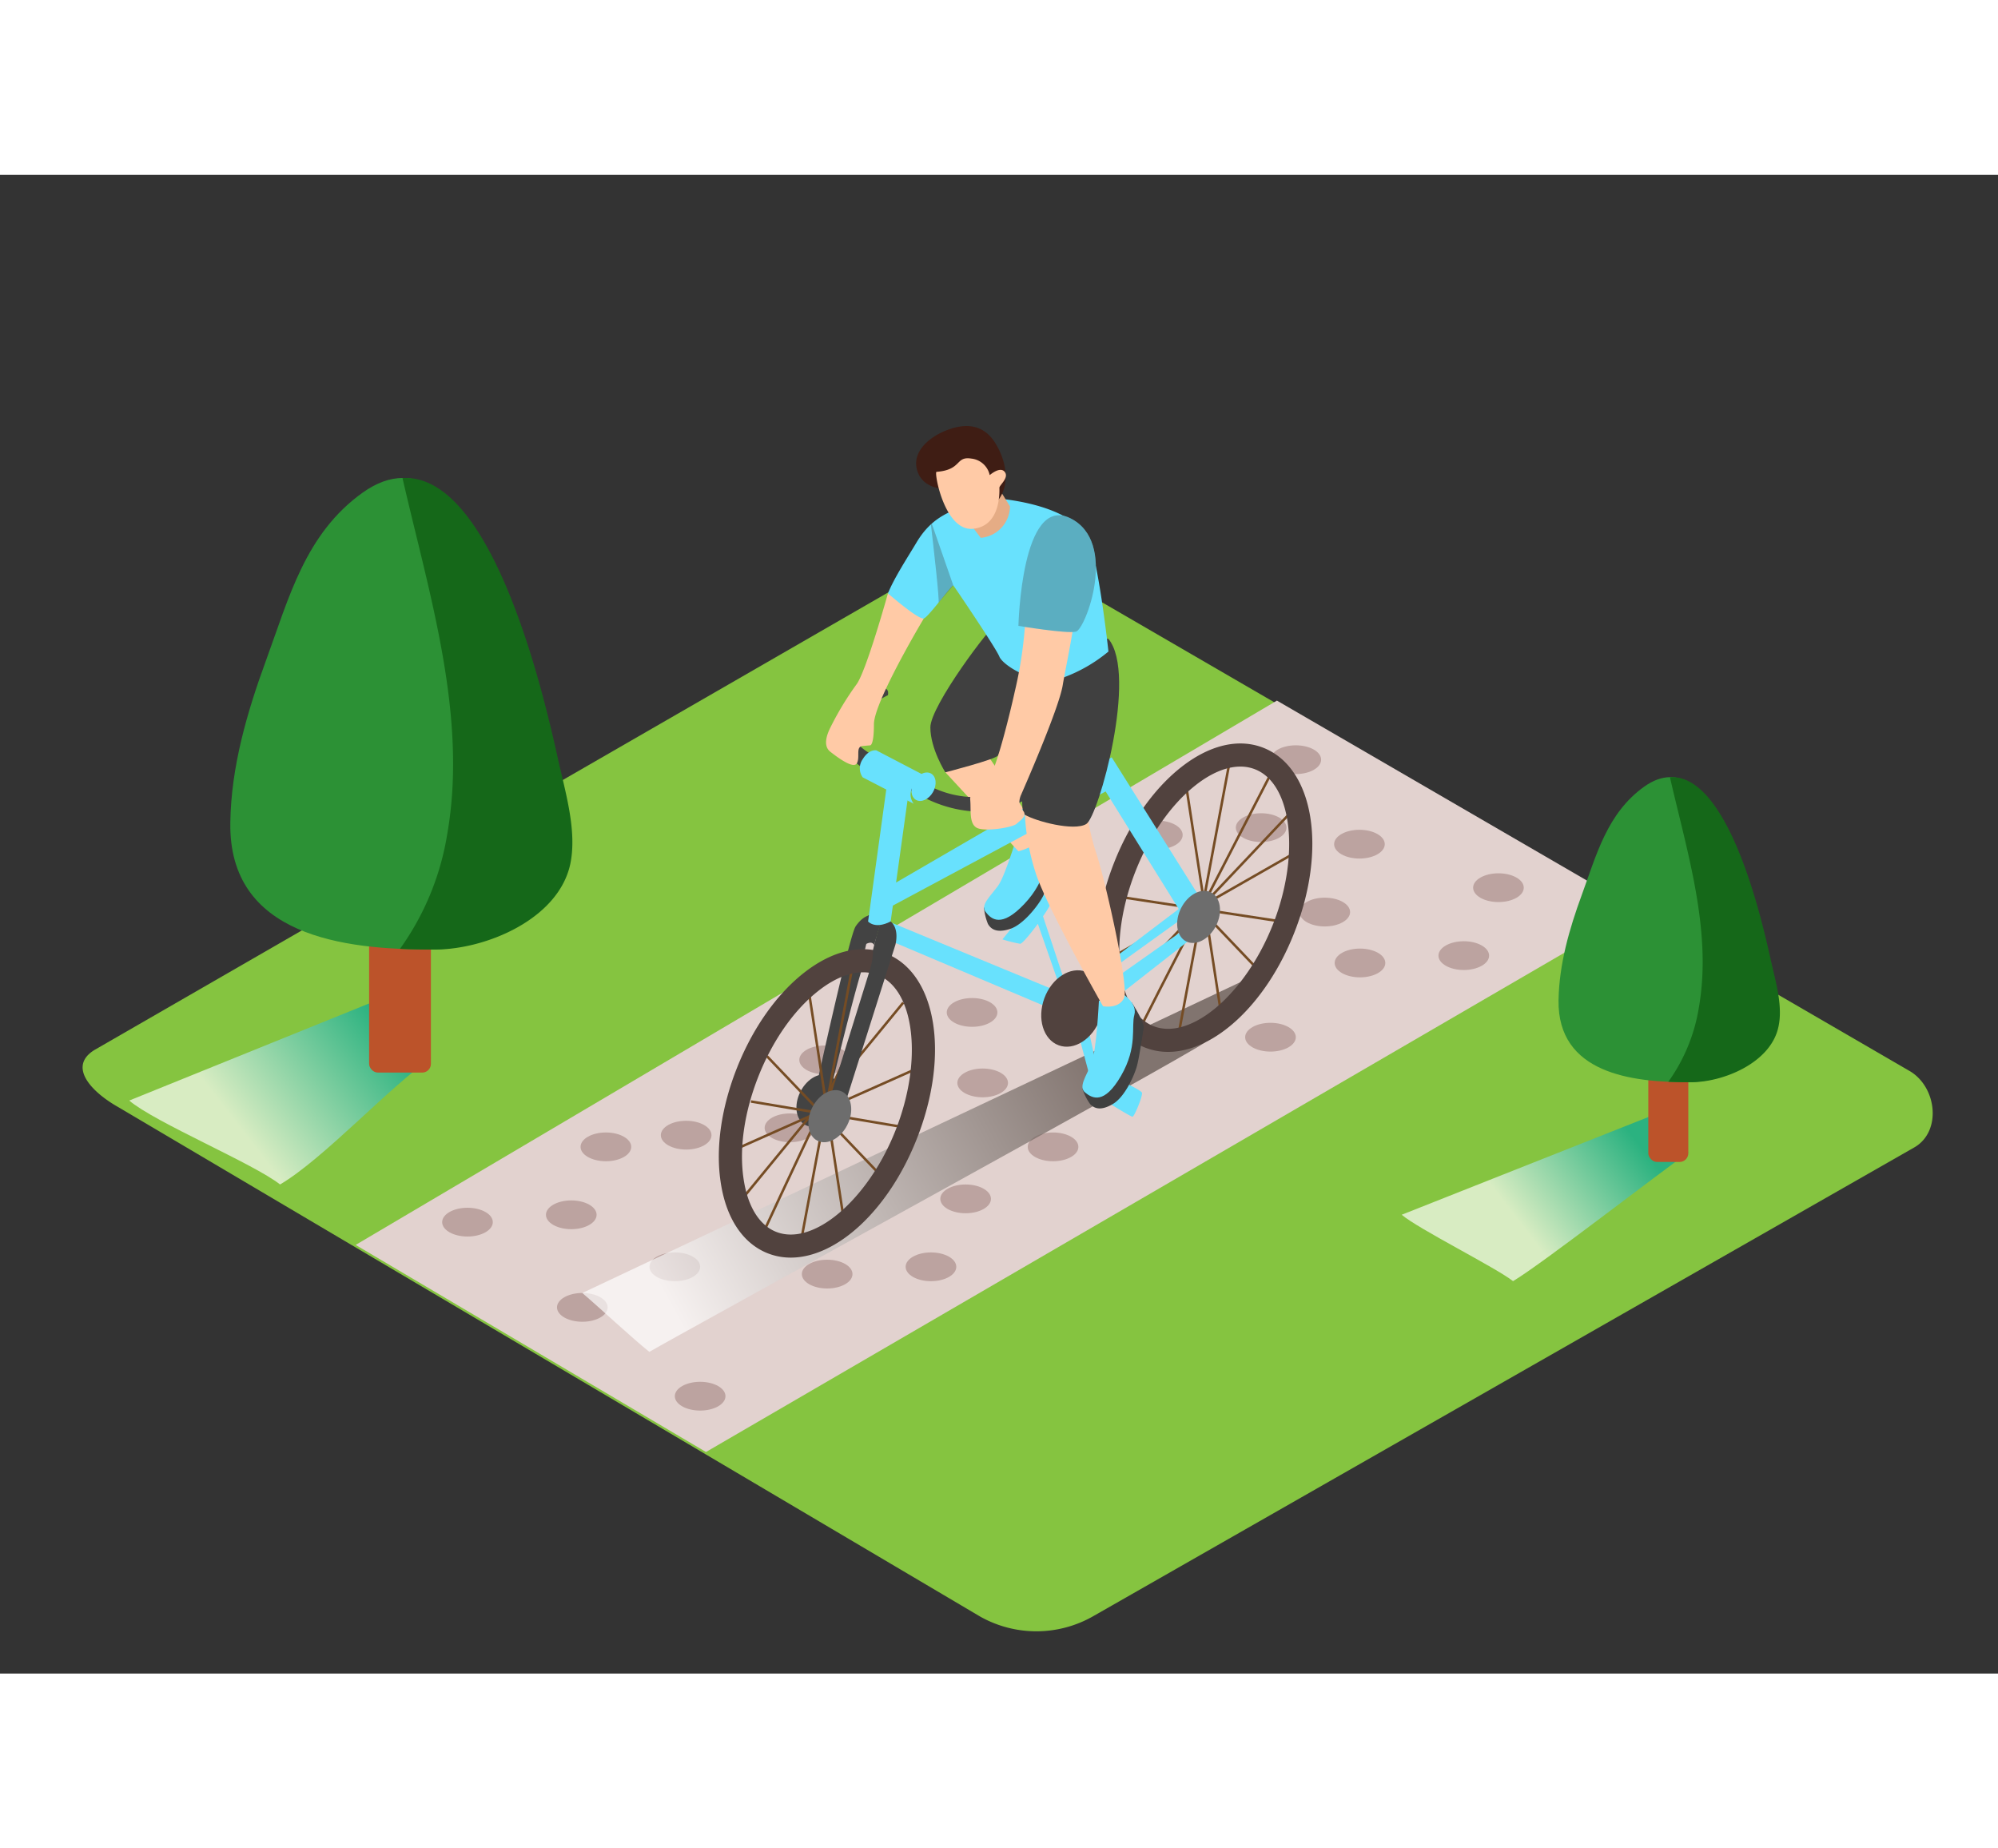 <svg xmlns="http://www.w3.org/2000/svg" xmlns:xlink="http://www.w3.org/1999/xlink" viewBox="0 0 400 300" class="styles_logo__3Jd-a" width="200" height="185"><rect x="0" y="0" width="400" height="300" fill="#333333" stroke="none"/><defs><linearGradient id="linear-gradient__hz471prF" x1="75" y1="167.53" x2="46.74" y2="189.42" gradientUnits="userSpaceOnUse"><stop offset="0" stop-color="#00a99d"/><stop offset="1" stop-color="#fff"/></linearGradient><linearGradient id="linear-gradient-2__hz471prF" x1="324.97" y1="189.86" x2="302.28" y2="207.38" xmlns:xlink="http://www.w3.org/1999/xlink" xlink:href="#linear-gradient__hz471prF"/><linearGradient id="linear-gradient-3__hz471prF" x1="219.18" y1="176.98" x2="132.78" y2="224.5" gradientUnits="userSpaceOnUse"><stop offset="0" stop-color="#534741"/><stop offset="1" stop-color="#fff"/></linearGradient></defs><title>PP</title><g style="isolation: isolate;"><g id="Layer_2__hz471prF" data-name="Layer 2"><path d="M196.24,288.6,23.74,186.65c-5.49-3.08-10.2-8.15-4.85-11.46L192,75.41c2.6-1.61,6.54-2.66,9.18-1.13L382.28,179.37c5.49,3.19,6.48,12.1,1,15.29L219,288.44A22.94,22.94,0,0,1,196.24,288.6Z" fill="#85c440"/><polygon points="71.2 214.2 141.34 255.65 327.88 147.17 255.64 105.24 71.2 214.2" fill="#e2d2cf"/><ellipse cx="93.59" cy="209.64" rx="5.07" ry="2.88" fill="#bca3a0"/><ellipse cx="114.37" cy="208.17" rx="5.07" ry="2.88" fill="#bca3a0"/><ellipse cx="121.3" cy="194.57" rx="5.07" ry="2.88" fill="#bca3a0"/><ellipse cx="116.58" cy="226.7" rx="5.07" ry="2.88" fill="#bca3a0"/><ellipse cx="140.17" cy="244.48" rx="5.07" ry="2.88" fill="#bca3a0"/><ellipse cx="135.1" cy="218.58" rx="5.07" ry="2.88" fill="#bca3a0"/><ellipse cx="165.6" cy="220.04" rx="5.07" ry="2.88" fill="#bca3a0"/><ellipse cx="186.38" cy="218.58" rx="5.07" ry="2.88" fill="#bca3a0"/><ellipse cx="193.32" cy="204.98" rx="5.07" ry="2.88" fill="#bca3a0"/><ellipse cx="137.37" cy="192.23" rx="5.07" ry="2.88" fill="#bca3a0"/><ellipse cx="158.15" cy="190.76" rx="5.07" ry="2.88" fill="#bca3a0"/><ellipse cx="165.09" cy="177.16" rx="5.07" ry="2.88" fill="#bca3a0"/><ellipse cx="196.73" cy="181.77" rx="5.07" ry="2.88" fill="#bca3a0"/><ellipse cx="210.82" cy="194.57" rx="5.07" ry="2.88" fill="#bca3a0"/><ellipse cx="194.61" cy="167.66" rx="5.07" ry="2.88" fill="#bca3a0"/><ellipse cx="272.27" cy="157.76" rx="5.07" ry="2.88" fill="#bca3a0"/><ellipse cx="293.05" cy="156.29" rx="5.07" ry="2.88" fill="#bca3a0"/><ellipse cx="299.99" cy="142.69" rx="5.07" ry="2.88" fill="#bca3a0"/><ellipse cx="231.7" cy="132.14" rx="5.07" ry="2.88" fill="#bca3a0"/><ellipse cx="252.48" cy="130.67" rx="5.07" ry="2.88" fill="#bca3a0"/><ellipse cx="259.42" cy="117.07" rx="5.07" ry="2.88" fill="#bca3a0"/><ellipse cx="254.35" cy="172.62" rx="5.07" ry="2.88" fill="#bca3a0"/><ellipse cx="265.22" cy="147.57" rx="5.07" ry="2.88" fill="#bca3a0"/><ellipse cx="272.16" cy="133.98" rx="5.07" ry="2.88" fill="#bca3a0"/><path d="M56.07,202.1c8.74-5.15,21.85-19.5,30.2-25.27L79,163.8,25.87,185.3C31,189.68,50.79,197.93,56.07,202.1Z" opacity="0.68" fill="url(#linear-gradient__hz471prF)" style="mix-blend-mode: multiply;"/><rect x="73.9" y="97.7" width="12.37" height="82" rx="1.74" ry="1.74" fill="#bc532a"/><path d="M110.62,114.47c-2.85-12.37-15.52-66.9-38-50.87-11.5,8.21-14.75,21-19.36,33.59-3.81,10.4-7,21.33-7.15,32.48-.36,22.69,22.72,25.46,40.38,25.38,10.18,0,24.71-6.06,27.09-17.11,1.43-6.67-1-14.53-2.43-21.06Q110.9,115.68,110.62,114.47Z" fill="#2c9135"/><path d="M111.7,116.88q-.26-1.21-.54-2.41c-2.52-10.94-12.72-54.84-30.58-53.77C85.88,83.84,93.7,108.3,89.53,132a54.17,54.17,0,0,1-9.45,22.93c2.37.12,4.71.15,7,.14,10.18,0,24.71-6.06,27.09-17.11C115.57,131.27,113.13,123.41,111.7,116.88Z" fill="#156819"/><path d="M302.91,221.45c5.65-3.33,29.68-22,35.09-25.72l-4.69-8.44-52.69,20.87C283.94,211,299.5,218.75,302.91,221.45Z" opacity="0.68" fill="url(#linear-gradient-2__hz471prF)" style="mix-blend-mode: multiply;"/><rect x="329.99" y="144.52" width="8.01" height="53.07" rx="1.74" ry="1.74" fill="#bc532a"/><path d="M353.76,155.38c-1.85-8-10-43.3-24.58-32.92-7.44,5.31-9.55,13.62-12.53,21.74-2.47,6.73-4.51,13.81-4.63,21-.23,14.68,14.7,16.48,26.13,16.42,6.59,0,16-3.92,17.53-11.07.93-4.31-.65-9.4-1.58-13.63Q353.94,156.16,353.76,155.38Z" fill="#2c9135"/><path d="M354.46,156.93q-.17-.78-.35-1.56c-1.63-7.08-8.23-35.49-19.79-34.8,3.43,15,8.49,30.8,5.79,46.13A35.06,35.06,0,0,1,334,181.54c1.53.08,3,.1,4.51.09,6.59,0,16-3.92,17.53-11.07C357,166.25,355.38,161.16,354.46,156.93Z" fill="#156819"/><path d="M130,235.61c5.65-3.33,105.83-58.2,111.24-61.94l11.17-14L116.58,223.82C119.9,226.65,126.61,232.91,130,235.61Z" opacity="0.68" fill="url(#linear-gradient-3__hz471prF)" style="mix-blend-mode: multiply;"/><line x1="235.9" y1="172.35" x2="246.13" y2="117.67" fill="none" stroke="#754c24" stroke-miterlimit="10" stroke-width="0.5"/><path d="M228.06,171.33c0-.45,26.39-51.49,26.39-51.49" fill="none" stroke="#754c24" stroke-miterlimit="10" stroke-width="0.5"/><line x1="260.11" y1="125.82" x2="223.89" y2="164.11" fill="none" stroke="#754c24" stroke-miterlimit="10" stroke-width="0.5"/><line x1="260.11" y1="135.22" x2="222.32" y2="156.8" fill="none" stroke="#754c24" stroke-miterlimit="10" stroke-width="0.5"/><line x1="256.38" y1="149.44" x2="223.53" y2="144.43" fill="none" stroke="#754c24" stroke-miterlimit="10" stroke-width="0.5"/><line x1="252.43" y1="159.71" x2="229.08" y2="135.22" fill="none" stroke="#754c24" stroke-miterlimit="10" stroke-width="0.5"/><line x1="244.76" y1="169.86" x2="237.54" y2="122.7" fill="none" stroke="#754c24" stroke-miterlimit="10" stroke-width="0.5"/><path d="M233.85,175.56a12.54,12.54,0,0,1-4.65-.88c-5-2-8.38-7.12-9.41-14.42-1-6.84.21-14.9,3.3-22.7s7.76-14.48,13.14-18.8c5.75-4.61,11.69-6.06,16.73-4.06,10.09,4,12.78,20.3,6.11,37.12h0C253.4,166.15,243,175.56,233.85,175.56Zm14.47-57.11c-2.81,0-6,1.33-9.2,3.92-4.77,3.83-8.94,9.83-11.74,16.9s-3.87,14.3-3,20.36c.79,5.59,3.11,9.41,6.54,10.77,7.42,2.94,18.37-6.34,23.89-20.27h0c5.52-13.93,3.9-28.19-3.53-31.13A7.94,7.94,0,0,0,248.32,118.45Z" fill="#51423e"/><path d="M237.53,145.78c-.23.15-14.5,11-14.5,11v1.89l15.85-11.4" fill="#68e1fd"/><path d="M212.31,162.92l-4.53-13s-2.94,4-3.55,4a28.94,28.94,0,0,1-3.54-.88l7.39-9.16s2.19.53,2.42,1.21-1.69,3.32-1.69,3.32l4.64,14,2.87,11.17L219.11,184s7.25,4.61,7.63,4.53,2-4,1.89-4.76-8.91-4.53-8.91-4.53l-1.81-8.17" fill="#68e1fd"/><path d="M197,146.73a11.15,11.15,0,0,0,.79,3.22c.57,1,1.7,1.88,4.41,1s5.53-4.61,6.44-6.24,2.62-6,3.09-7.11-1.16-5.58-1.16-5.58" fill="#404040"/><path d="M204.23,130.31s-2.83,9.82-4.42,12-3.58,3.84-2.47,5.26,3.12,3.26,7.74-1.63,4.18-9.11,5.41-11.27-1.45-4.82-1.45-4.82" fill="#68e1fd"/><path d="M189.27,119.6l14.62,15.81s2.88-.75,4-2.07-11.48-19-11.48-19S189.27,115.08,189.27,119.6Z" fill="#ffcaa6"/><polygon points="177.29 142.88 222.56 116.59 241.21 146.24 237.45 149.32 221.35 123.43 177.56 146.91 177.56 149.32 211.02 163.14 209.25 166.43 176.41 152.54 177.29 142.88" fill="#68e1fd"/><ellipse cx="214.66" cy="166.87" rx="7.85" ry="5.95" transform="translate(-16.19 310.51) rotate(-69.75)" fill="#51423e"/><path d="M237.45,149.32l.68,1L223,161l.91,3.32,17.74-13.89s2.14-2-.48-4.14" fill="#68e1fd"/><ellipse cx="239.96" cy="148.53" rx="5.5" ry="3.92" transform="translate(-0.89 295.63) rotate(-63.17)" fill="#6d6d6d"/><path d="M173,155.88a58.63,58.63,0,0,1,2.12-7.68,5.21,5.21,0,0,0-.88,0s-1.41,0-2.94,2.23c-1.24,1.81-7.6,30.84-7.6,30.84l2.77,1.22s4.64-19.52,6.83-25.84A.76.76,0,0,1,173,155.88Z" fill="#434343"/><ellipse cx="163.74" cy="185.3" rx="5.5" ry="3.92" transform="translate(-75.52 247.78) rotate(-63.17)" fill="#434343"/><line x1="160.35" y1="213.54" x2="170.58" y2="158.86" fill="none" stroke="#754c24" stroke-miterlimit="10" stroke-width="0.5"/><path d="M152.52,212.51c0-.45,24.15-51.45,24.15-51.45" fill="none" stroke="#754c24" stroke-miterlimit="10" stroke-width="0.5"/><line x1="180.84" y1="165.69" x2="148.34" y2="205.29" fill="none" stroke="#754c24" stroke-miterlimit="10" stroke-width="0.5"/><line x1="183.32" y1="179" x2="148.34" y2="194.57" fill="none" stroke="#754c24" stroke-miterlimit="10" stroke-width="0.5"/><line x1="180.84" y1="190.62" x2="150.35" y2="185.49" fill="none" stroke="#754c24" stroke-miterlimit="10" stroke-width="0.5"/><line x1="176.89" y1="200.89" x2="153.53" y2="176.41" fill="none" stroke="#754c24" stroke-miterlimit="10" stroke-width="0.5"/><line x1="169.22" y1="211.05" x2="162" y2="163.88" fill="none" stroke="#754c24" stroke-miterlimit="10" stroke-width="0.5"/><path d="M158.31,216.74a12.54,12.54,0,0,1-4.65-.88c-5-2-8.38-7.12-9.41-14.42-1-6.84.21-14.9,3.3-22.7s7.76-14.48,13.14-18.8c5.75-4.61,11.69-6.06,16.73-4.06,10.09,4,12.78,20.3,6.11,37.12h0C177.86,207.33,167.49,216.74,158.31,216.74Zm14.47-57.11c-2.81,0-6,1.33-9.2,3.92-4.77,3.83-8.94,9.83-11.74,16.9s-3.87,14.3-3,20.36c.79,5.59,3.11,9.41,6.54,10.77,7.42,2.94,18.37-6.34,23.89-20.27h0c5.52-13.93,3.9-28.19-3.53-31.13A7.94,7.94,0,0,0,172.77,159.63Z" fill="#51423e"/><path d="M178.31,149.45a5.42,5.42,0,0,0-1.64-.91,66,66,0,0,0-1.9,6.66,12.94,12.94,0,0,1-.51,3.59l-8.42,27.09,3.07.91,10.34-32.65S180.15,151,178.31,149.45Z" fill="#434343"/><path d="M175,154.17s-.41-1.17-2.23.2l1-6.09a3.12,3.12,0,0,1,2.88.25" fill="#434343"/><path d="M177.76,104.16s-6.5,3.12-7.09,6.84,6.58,6.33,6.58,6.33l7.6,4.3A20.16,20.16,0,0,0,197,124.5a20.76,20.76,0,0,0,11-4.81s2,.68,1.43,2.19-6.5,5.06-11.31,5.57a25.3,25.3,0,0,1-13.7-3.12C181.47,122.56,173,119,173,119s-4.56-3.38-5.23-5.57.51-8.44,7.68-10.55C175.48,102.89,178.18,102,177.76,104.16Z" fill="#434343"/><path d="M172.71,120.6a3.13,3.13,0,0,1,0-3.62c1.27-2.1,2.73-1.78,2.73-1.78l10.35,5.4a3.56,3.56,0,0,0-3.12,2,3,3,0,0,0,.26,3.29Z" fill="#68e1fd"/><ellipse cx="184.4" cy="123.22" rx="3.03" ry="2.17" transform="matrix(0.5, -0.87, 0.87, 0.5, -14.51, 221.3)" fill="#68e1fd"/><path d="M177.87,119.85l-4.08,29.6s1.35,1.64,4.52,0l4-28.72" fill="#68e1fd"/><ellipse cx="166.13" cy="188.43" rx="5.5" ry="3.92" transform="translate(-77 251.63) rotate(-63.17)" fill="#6d6d6d"/><path d="M216.72,183a11.15,11.15,0,0,0,1.52,3c.79.86,2.09,1.44,4.54,0s4.32-5.76,4.82-7.56,1.15-6.48,1.37-7.63-2.41-5.16-2.41-5.16" fill="#404040"/><path d="M220,165.36s-.48,10.21-1.54,12.67-2.6,4.56-1.19,5.69,3.79,2.46,7.16-3.37,2-9.83,2.67-12.21-2.53-4.35-2.53-4.35" fill="#68e1fd"/><path d="M205.18,128.08a45.6,45.6,0,0,0,2.16,11.65c2.07,6.59,13.48,26.69,13.48,26.69s3.16.62,4.21-1.64-3.72-23.54-5.62-29.19a44.5,44.5,0,0,1-2.1-11.29Z" fill="#ffcaa6"/><path d="M177.77,83.76s-4.42,15.9-6.36,18.32a60.11,60.11,0,0,0-5.17,8.56c-.81,1.62-1.45,3.72,0,4.85s4.68,3.55,5.33,2.26-.32-3.29,1.13-3.42l1.45-.13s.81.29.81-4.22,10-21.2,10-21.2Z" fill="#ffcaa6"/><path d="M199.84,89.49c-1.53.75-13.58,16.81-13.58,21.11s3,9,3,9,10.21-2.63,10.56-3.39,8.44-18.63,8.44-18.63-5.25,29.2-3.1,30.5,9.87,3.37,12.32,1.86S227.82,100,221.9,92.88" fill="#404040"/><path d="M198.3,64.64c10.35.81,17.25,3.91,19.41,7.91s4.2,22.87,4.2,22.87a30.56,30.56,0,0,1-9.12,5.24c-5.28,1.85-12-2.44-12.71-4.21s-9-14-9.22-14.26S186,88.34,185,88.78s-7.23-5-7.23-5c1.18-3,4.06-7.41,5.71-10.18,3.12-5.25,7.06-6.56,12.7-8.25A7.7,7.7,0,0,1,198.3,64.64Z" fill="#68e1fd"/><path d="M209.85,71.12c-1.42,0-4.45,3.42-4.44,13a82.19,82.19,0,0,1-2.25,19.3c-.74,3.43-3.66,15.55-5.11,17.1s-4,2.67-3.81,4.6-.27,4.62,1.23,5.54,7.25,0,8.06-.76,2.32-1.63,1.15-2.76-.28-3-.28-3,7.58-17.15,8.36-22,5.3-24.44,2.27-28.45S209.85,71.12,209.85,71.12Z" fill="#ffcaa6"/><path d="M203.89,90.28s9.6,1.6,11.51,1.16,8.56-18-1.18-22.73S203.89,90.28,203.89,90.28Z" fill="#68e1fd"/><path d="M203.89,90.28s9.6,1.6,11.51,1.16,8.56-18-1.18-22.73S203.89,90.28,203.89,90.28Z" fill="#404040" opacity="0.32"/><path d="M190.85,82.19l-4.31-12.38-.17.18c.41,3.53,1.78,15.35,1.52,15.66S190.85,82.19,190.85,82.19Z" fill="#404040" opacity="0.32"/><path d="M199.2,61.52l3,4.84a6.4,6.4,0,0,1-5.86,6.3l-3.43-4.54" fill="#e5ac85"/><path d="M199.12,53.48c-2.44-3.72-6.1-3.79-9.87-2.25-3.39,1.38-7.22,4.57-5.35,8.67,1.56,3.43,6.83,3.62,9.71,2A2.36,2.36,0,0,0,194.91,60l.32-.21a3.47,3.47,0,0,0,.61-.59,4.82,4.82,0,0,1-.43,3c-2,2.82,2.65,5.48,4.6,2.69C202.38,61.51,201.26,56.75,199.12,53.48Z" fill="#3f1d14"/><path d="M187.49,59.45c-.54,0,1.59,11.93,7.29,11.4s5.3-7.69,5.3-8.22,2-2,1.06-3.18-3,.66-3,.66a4.21,4.21,0,0,0-3.65-3.31C191.2,56.27,192.66,59.05,187.49,59.45Z" fill="#ffcaa6"/></g></g></svg>